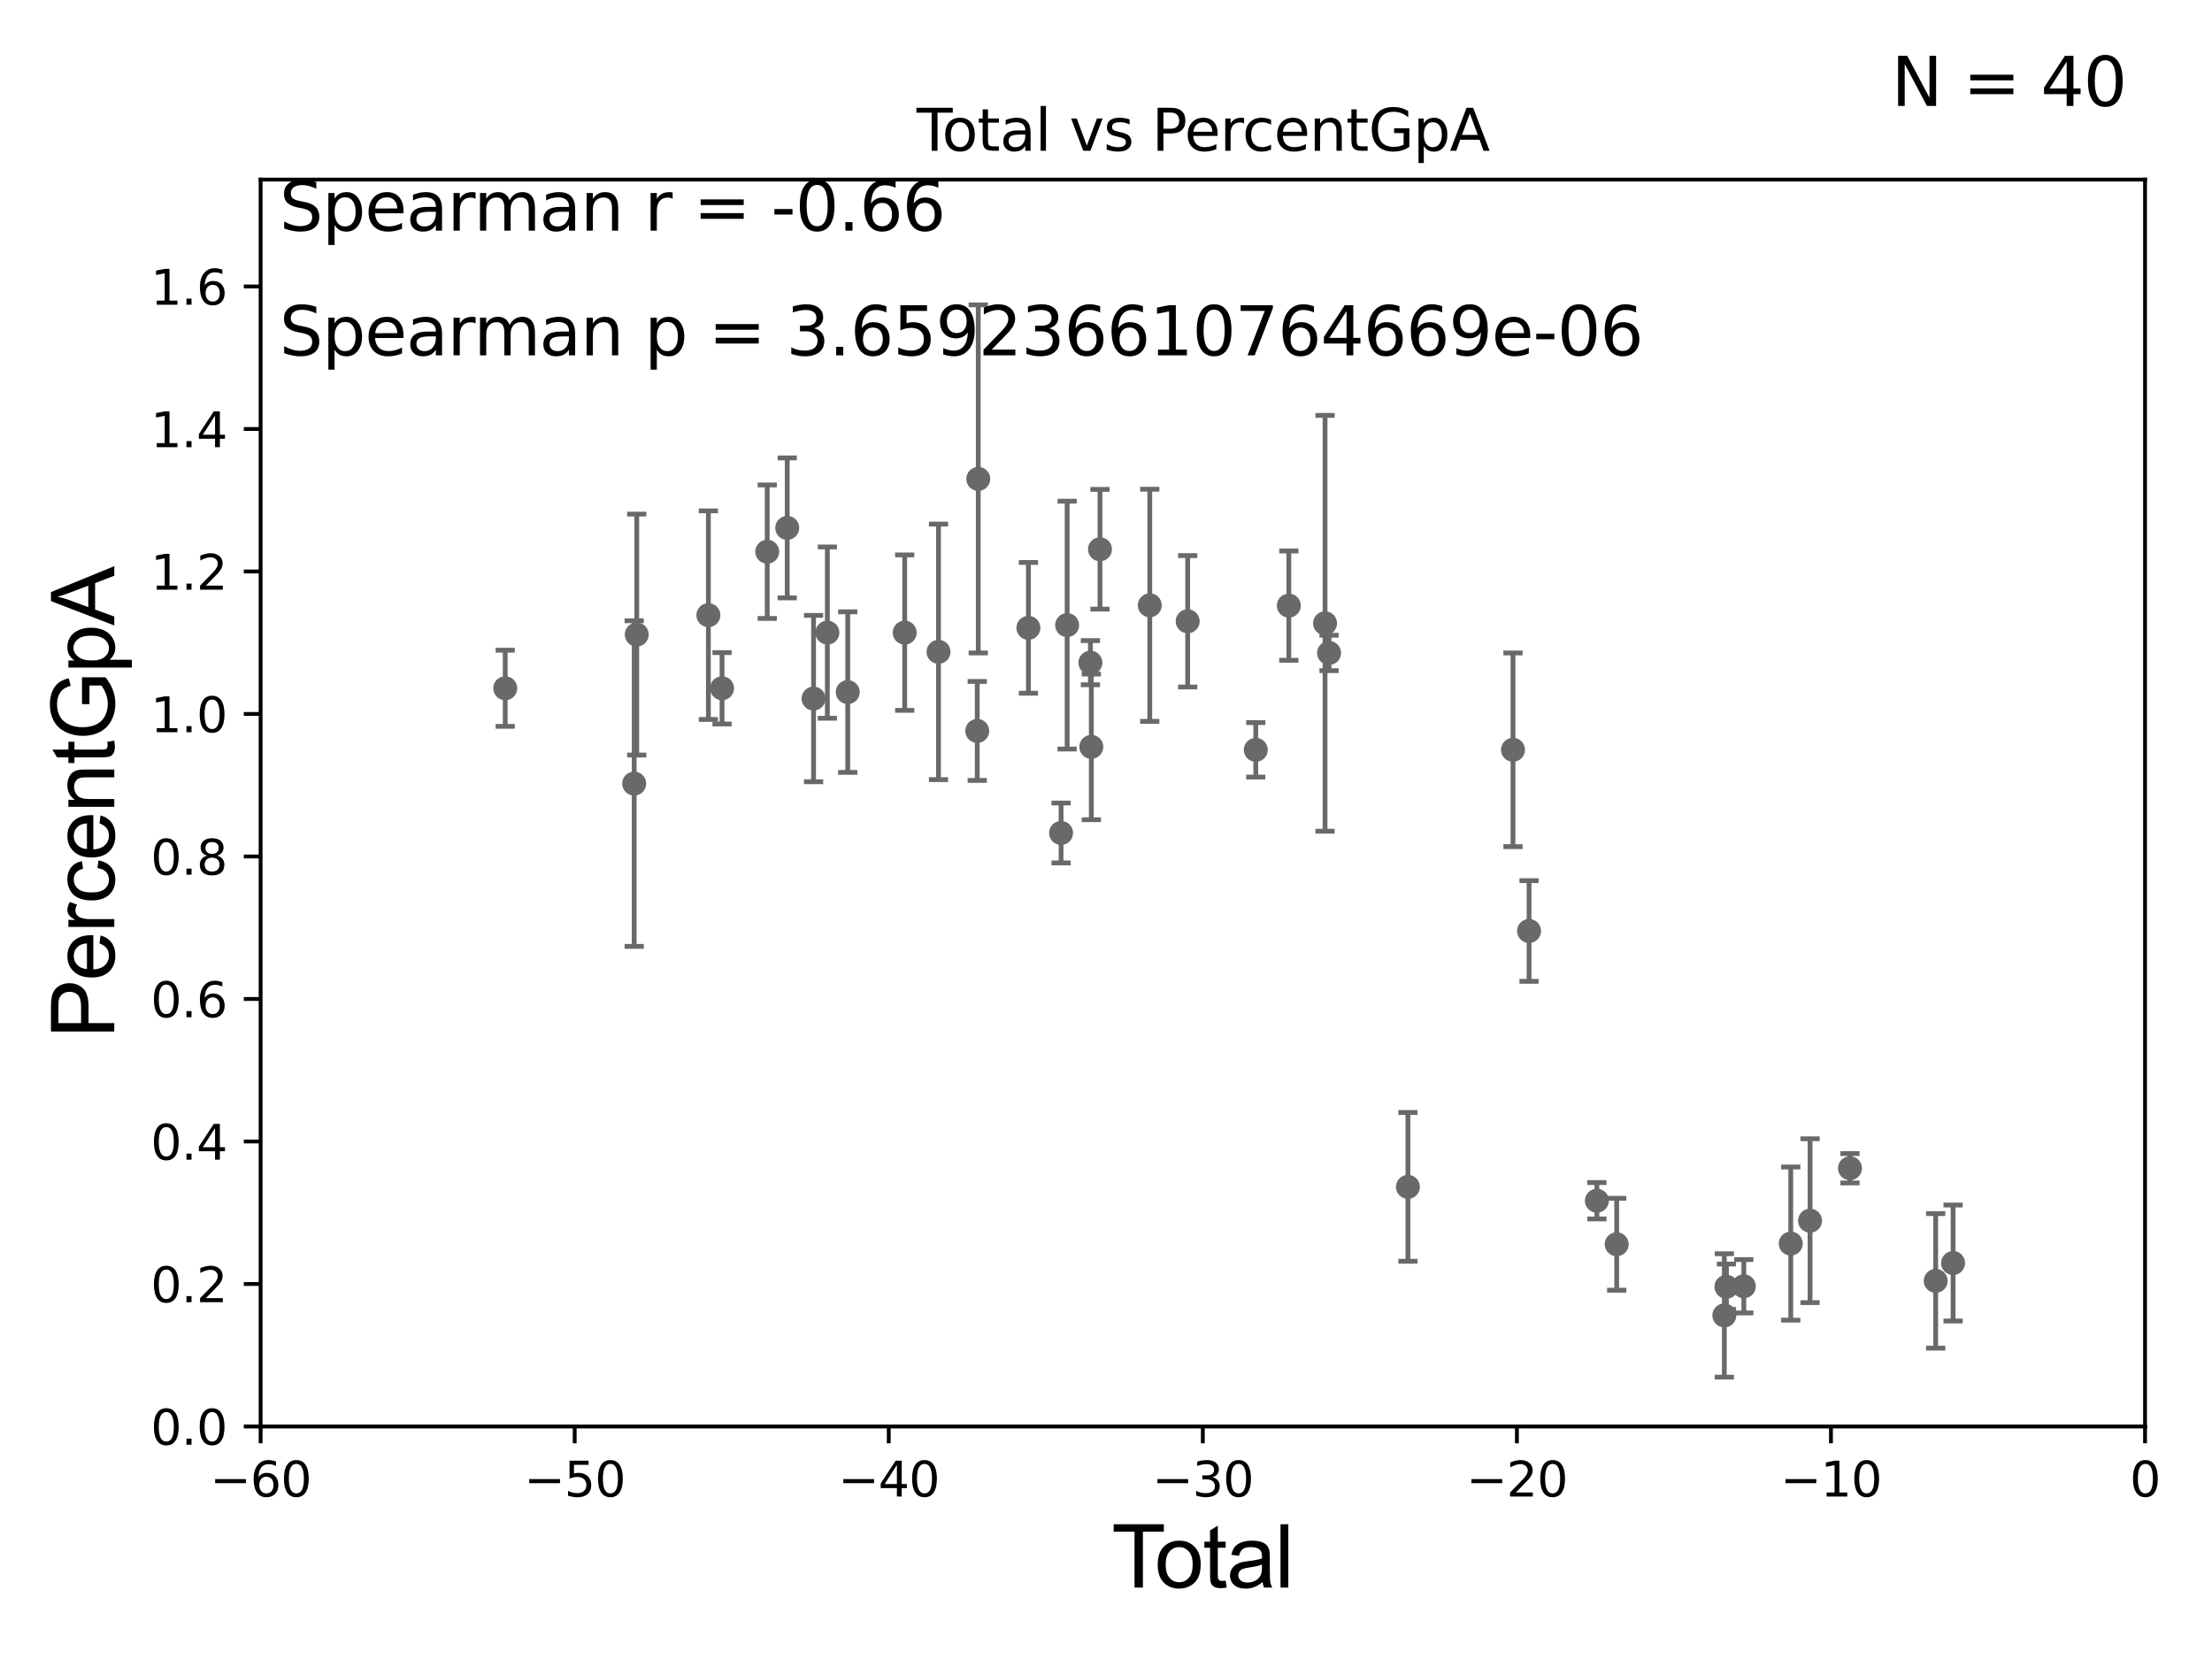<?xml version="1.0" encoding="utf-8" standalone="no"?>
<!DOCTYPE svg PUBLIC "-//W3C//DTD SVG 1.1//EN"
  "http://www.w3.org/Graphics/SVG/1.1/DTD/svg11.dtd">
<svg xmlns:xlink="http://www.w3.org/1999/xlink" width="460.8pt" height="345.6pt" viewBox="0 0 460.8 345.6" xmlns="http://www.w3.org/2000/svg" version="1.1">
 <defs>
  <style type="text/css">*{stroke-linejoin: round; stroke-linecap: butt}</style>
 </defs>
 <g id="figure_1">
  <g id="patch_1">
   <path d="M 0 345.6 
L 460.8 345.6 
L 460.8 0 
L 0 0 
z
" style="fill: #ffffff"/>
  </g>
  <g id="axes_1">
   <g id="patch_2">
    <path d="M 54.29 297.16 
L 446.85 297.16 
L 446.85 37.411 
L 54.29 37.411 
z
" style="fill: #ffffff"/>
   </g>
   <g id="PathCollection_1">
    <defs>
     <path id="m1470b4aa6c" d="M 0 1.118 
C 0.297 1.118 0.581 1 0.791 0.791 
C 1 0.581 1.118 0.297 1.118 0 
C 1.118 -0.297 1 -0.581 0.791 -0.791 
C 0.581 -1 0.297 -1.118 0 -1.118 
C -0.297 -1.118 -0.581 -1 -0.791 -0.791 
C -1 -0.581 -1.118 -0.297 -1.118 0 
C -1.118 0.297 -1 0.581 -0.791 0.791 
C -0.581 1 -0.297 1.118 0 1.118 
z
" style="stroke: #696969"/>
    </defs>
    <g clip-path="url(#pc23fac5540)">
     <use xlink:href="#m1470b4aa6c" x="105.248" y="143.379" style="fill: #696969; stroke: #696969"/>
     <use xlink:href="#m1470b4aa6c" x="261.6" y="156.205" style="fill: #696969; stroke: #696969"/>
     <use xlink:href="#m1470b4aa6c" x="268.489" y="126.165" style="fill: #696969; stroke: #696969"/>
     <use xlink:href="#m1470b4aa6c" x="276.033" y="129.845" style="fill: #696969; stroke: #696969"/>
     <use xlink:href="#m1470b4aa6c" x="276.868" y="136.023" style="fill: #696969; stroke: #696969"/>
     <use xlink:href="#m1470b4aa6c" x="293.296" y="247.249" style="fill: #696969; stroke: #696969"/>
     <use xlink:href="#m1470b4aa6c" x="315.183" y="156.194" style="fill: #696969; stroke: #696969"/>
     <use xlink:href="#m1470b4aa6c" x="318.53" y="193.938" style="fill: #696969; stroke: #696969"/>
     <use xlink:href="#m1470b4aa6c" x="247.416" y="129.427" style="fill: #696969; stroke: #696969"/>
     <use xlink:href="#m1470b4aa6c" x="332.664" y="250.135" style="fill: #696969; stroke: #696969"/>
     <use xlink:href="#m1470b4aa6c" x="359.21" y="274.025" style="fill: #696969; stroke: #696969"/>
     <use xlink:href="#m1470b4aa6c" x="359.647" y="268.053" style="fill: #696969; stroke: #696969"/>
     <use xlink:href="#m1470b4aa6c" x="363.269" y="267.951" style="fill: #696969; stroke: #696969"/>
     <use xlink:href="#m1470b4aa6c" x="373.048" y="259.058" style="fill: #696969; stroke: #696969"/>
     <use xlink:href="#m1470b4aa6c" x="377.068" y="254.293" style="fill: #696969; stroke: #696969"/>
     <use xlink:href="#m1470b4aa6c" x="385.383" y="243.366" style="fill: #696969; stroke: #696969"/>
     <use xlink:href="#m1470b4aa6c" x="403.242" y="266.829" style="fill: #696969; stroke: #696969"/>
     <use xlink:href="#m1470b4aa6c" x="336.786" y="259.199" style="fill: #696969; stroke: #696969"/>
     <use xlink:href="#m1470b4aa6c" x="239.517" y="126.093" style="fill: #696969; stroke: #696969"/>
     <use xlink:href="#m1470b4aa6c" x="229.144" y="114.422" style="fill: #696969; stroke: #696969"/>
     <use xlink:href="#m1470b4aa6c" x="227.34" y="155.588" style="fill: #696969; stroke: #696969"/>
     <use xlink:href="#m1470b4aa6c" x="132.114" y="163.235" style="fill: #696969; stroke: #696969"/>
     <use xlink:href="#m1470b4aa6c" x="132.646" y="132.192" style="fill: #696969; stroke: #696969"/>
     <use xlink:href="#m1470b4aa6c" x="147.57" y="128.148" style="fill: #696969; stroke: #696969"/>
     <use xlink:href="#m1470b4aa6c" x="150.414" y="143.381" style="fill: #696969; stroke: #696969"/>
     <use xlink:href="#m1470b4aa6c" x="159.828" y="114.931" style="fill: #696969; stroke: #696969"/>
     <use xlink:href="#m1470b4aa6c" x="163.995" y="109.972" style="fill: #696969; stroke: #696969"/>
     <use xlink:href="#m1470b4aa6c" x="169.478" y="145.526" style="fill: #696969; stroke: #696969"/>
     <use xlink:href="#m1470b4aa6c" x="172.356" y="131.784" style="fill: #696969; stroke: #696969"/>
     <use xlink:href="#m1470b4aa6c" x="176.599" y="144.177" style="fill: #696969; stroke: #696969"/>
     <use xlink:href="#m1470b4aa6c" x="188.465" y="131.79" style="fill: #696969; stroke: #696969"/>
     <use xlink:href="#m1470b4aa6c" x="195.506" y="135.793" style="fill: #696969; stroke: #696969"/>
     <use xlink:href="#m1470b4aa6c" x="203.577" y="152.266" style="fill: #696969; stroke: #696969"/>
     <use xlink:href="#m1470b4aa6c" x="203.79" y="99.765" style="fill: #696969; stroke: #696969"/>
     <use xlink:href="#m1470b4aa6c" x="214.237" y="130.79" style="fill: #696969; stroke: #696969"/>
     <use xlink:href="#m1470b4aa6c" x="221.04" y="173.521" style="fill: #696969; stroke: #696969"/>
     <use xlink:href="#m1470b4aa6c" x="222.304" y="130.224" style="fill: #696969; stroke: #696969"/>
     <use xlink:href="#m1470b4aa6c" x="227.151" y="138.048" style="fill: #696969; stroke: #696969"/>
     <use xlink:href="#m1470b4aa6c" x="406.862" y="263.108" style="fill: #696969; stroke: #696969"/>
     <use xlink:href="#m1470b4aa6c" x="454.022" y="273.313" style="fill: #696969; stroke: #696969"/>
    </g>
   </g>
   <g id="matplotlib.axis_1">
    <g id="xtick_1">
     <g id="line2d_1">
      <defs>
       <path id="me617d772c6" d="M 0 0 
L 0 3.5 
" style="stroke: #000000; stroke-width: 0.8"/>
      </defs>
      <g>
       <use xlink:href="#me617d772c6" x="54.29" y="297.16" style="stroke: #000000; stroke-width: 0.8"/>
      </g>
     </g>
     <g id="text_1">
      <!-- −60 -->
      <g transform="translate(43.738 311.758)scale(0.1 -0.1)">
       <defs>
        <path id="DejaVuSans-2212" d="M 678 2272 
L 4684 2272 
L 4684 1741 
L 678 1741 
L 678 2272 
z
" transform="scale(0.016)"/>
        <path id="DejaVuSans-36" d="M 2113 2584 
Q 1688 2584 1439 2293 
Q 1191 2003 1191 1497 
Q 1191 994 1439 701 
Q 1688 409 2113 409 
Q 2538 409 2786 701 
Q 3034 994 3034 1497 
Q 3034 2003 2786 2293 
Q 2538 2584 2113 2584 
z
M 3366 4563 
L 3366 3988 
Q 3128 4100 2886 4159 
Q 2644 4219 2406 4219 
Q 1781 4219 1451 3797 
Q 1122 3375 1075 2522 
Q 1259 2794 1537 2939 
Q 1816 3084 2150 3084 
Q 2853 3084 3261 2657 
Q 3669 2231 3669 1497 
Q 3669 778 3244 343 
Q 2819 -91 2113 -91 
Q 1303 -91 875 529 
Q 447 1150 447 2328 
Q 447 3434 972 4092 
Q 1497 4750 2381 4750 
Q 2619 4750 2861 4703 
Q 3103 4656 3366 4563 
z
" transform="scale(0.016)"/>
        <path id="DejaVuSans-30" d="M 2034 4250 
Q 1547 4250 1301 3770 
Q 1056 3291 1056 2328 
Q 1056 1369 1301 889 
Q 1547 409 2034 409 
Q 2525 409 2770 889 
Q 3016 1369 3016 2328 
Q 3016 3291 2770 3770 
Q 2525 4250 2034 4250 
z
M 2034 4750 
Q 2819 4750 3233 4129 
Q 3647 3509 3647 2328 
Q 3647 1150 3233 529 
Q 2819 -91 2034 -91 
Q 1250 -91 836 529 
Q 422 1150 422 2328 
Q 422 3509 836 4129 
Q 1250 4750 2034 4750 
z
" transform="scale(0.016)"/>
       </defs>
       <use xlink:href="#DejaVuSans-2212"/>
       <use xlink:href="#DejaVuSans-36" x="83.789"/>
       <use xlink:href="#DejaVuSans-30" x="147.412"/>
      </g>
     </g>
    </g>
    <g id="xtick_2">
     <g id="line2d_2">
      <g>
       <use xlink:href="#me617d772c6" x="119.717" y="297.16" style="stroke: #000000; stroke-width: 0.8"/>
      </g>
     </g>
     <g id="text_2">
      <!-- −50 -->
      <g transform="translate(109.164 311.758)scale(0.1 -0.1)">
       <defs>
        <path id="DejaVuSans-35" d="M 691 4666 
L 3169 4666 
L 3169 4134 
L 1269 4134 
L 1269 2991 
Q 1406 3038 1543 3061 
Q 1681 3084 1819 3084 
Q 2600 3084 3056 2656 
Q 3513 2228 3513 1497 
Q 3513 744 3044 326 
Q 2575 -91 1722 -91 
Q 1428 -91 1123 -41 
Q 819 9 494 109 
L 494 744 
Q 775 591 1075 516 
Q 1375 441 1709 441 
Q 2250 441 2565 725 
Q 2881 1009 2881 1497 
Q 2881 1984 2565 2268 
Q 2250 2553 1709 2553 
Q 1456 2553 1204 2497 
Q 953 2441 691 2322 
L 691 4666 
z
" transform="scale(0.016)"/>
       </defs>
       <use xlink:href="#DejaVuSans-2212"/>
       <use xlink:href="#DejaVuSans-35" x="83.789"/>
       <use xlink:href="#DejaVuSans-30" x="147.412"/>
      </g>
     </g>
    </g>
    <g id="xtick_3">
     <g id="line2d_3">
      <g>
       <use xlink:href="#me617d772c6" x="185.143" y="297.16" style="stroke: #000000; stroke-width: 0.8"/>
      </g>
     </g>
     <g id="text_3">
      <!-- −40 -->
      <g transform="translate(174.591 311.758)scale(0.1 -0.1)">
       <defs>
        <path id="DejaVuSans-34" d="M 2419 4116 
L 825 1625 
L 2419 1625 
L 2419 4116 
z
M 2253 4666 
L 3047 4666 
L 3047 1625 
L 3713 1625 
L 3713 1100 
L 3047 1100 
L 3047 0 
L 2419 0 
L 2419 1100 
L 313 1100 
L 313 1709 
L 2253 4666 
z
" transform="scale(0.016)"/>
       </defs>
       <use xlink:href="#DejaVuSans-2212"/>
       <use xlink:href="#DejaVuSans-34" x="83.789"/>
       <use xlink:href="#DejaVuSans-30" x="147.412"/>
      </g>
     </g>
    </g>
    <g id="xtick_4">
     <g id="line2d_4">
      <g>
       <use xlink:href="#me617d772c6" x="250.57" y="297.16" style="stroke: #000000; stroke-width: 0.8"/>
      </g>
     </g>
     <g id="text_4">
      <!-- −30 -->
      <g transform="translate(240.018 311.758)scale(0.1 -0.1)">
       <defs>
        <path id="DejaVuSans-33" d="M 2597 2516 
Q 3050 2419 3304 2112 
Q 3559 1806 3559 1356 
Q 3559 666 3084 287 
Q 2609 -91 1734 -91 
Q 1441 -91 1130 -33 
Q 819 25 488 141 
L 488 750 
Q 750 597 1062 519 
Q 1375 441 1716 441 
Q 2309 441 2620 675 
Q 2931 909 2931 1356 
Q 2931 1769 2642 2001 
Q 2353 2234 1838 2234 
L 1294 2234 
L 1294 2753 
L 1863 2753 
Q 2328 2753 2575 2939 
Q 2822 3125 2822 3475 
Q 2822 3834 2567 4026 
Q 2313 4219 1838 4219 
Q 1578 4219 1281 4162 
Q 984 4106 628 3988 
L 628 4550 
Q 988 4650 1302 4700 
Q 1616 4750 1894 4750 
Q 2613 4750 3031 4423 
Q 3450 4097 3450 3541 
Q 3450 3153 3228 2886 
Q 3006 2619 2597 2516 
z
" transform="scale(0.016)"/>
       </defs>
       <use xlink:href="#DejaVuSans-2212"/>
       <use xlink:href="#DejaVuSans-33" x="83.789"/>
       <use xlink:href="#DejaVuSans-30" x="147.412"/>
      </g>
     </g>
    </g>
    <g id="xtick_5">
     <g id="line2d_5">
      <g>
       <use xlink:href="#me617d772c6" x="315.997" y="297.16" style="stroke: #000000; stroke-width: 0.8"/>
      </g>
     </g>
     <g id="text_5">
      <!-- −20 -->
      <g transform="translate(305.444 311.758)scale(0.1 -0.1)">
       <defs>
        <path id="DejaVuSans-32" d="M 1228 531 
L 3431 531 
L 3431 0 
L 469 0 
L 469 531 
Q 828 903 1448 1529 
Q 2069 2156 2228 2338 
Q 2531 2678 2651 2914 
Q 2772 3150 2772 3378 
Q 2772 3750 2511 3984 
Q 2250 4219 1831 4219 
Q 1534 4219 1204 4116 
Q 875 4013 500 3803 
L 500 4441 
Q 881 4594 1212 4672 
Q 1544 4750 1819 4750 
Q 2544 4750 2975 4387 
Q 3406 4025 3406 3419 
Q 3406 3131 3298 2873 
Q 3191 2616 2906 2266 
Q 2828 2175 2409 1742 
Q 1991 1309 1228 531 
z
" transform="scale(0.016)"/>
       </defs>
       <use xlink:href="#DejaVuSans-2212"/>
       <use xlink:href="#DejaVuSans-32" x="83.789"/>
       <use xlink:href="#DejaVuSans-30" x="147.412"/>
      </g>
     </g>
    </g>
    <g id="xtick_6">
     <g id="line2d_6">
      <g>
       <use xlink:href="#me617d772c6" x="381.423" y="297.16" style="stroke: #000000; stroke-width: 0.8"/>
      </g>
     </g>
     <g id="text_6">
      <!-- −10 -->
      <g transform="translate(370.871 311.758)scale(0.1 -0.1)">
       <defs>
        <path id="DejaVuSans-31" d="M 794 531 
L 1825 531 
L 1825 4091 
L 703 3866 
L 703 4441 
L 1819 4666 
L 2450 4666 
L 2450 531 
L 3481 531 
L 3481 0 
L 794 0 
L 794 531 
z
" transform="scale(0.016)"/>
       </defs>
       <use xlink:href="#DejaVuSans-2212"/>
       <use xlink:href="#DejaVuSans-31" x="83.789"/>
       <use xlink:href="#DejaVuSans-30" x="147.412"/>
      </g>
     </g>
    </g>
    <g id="xtick_7">
     <g id="line2d_7">
      <g>
       <use xlink:href="#me617d772c6" x="446.85" y="297.16" style="stroke: #000000; stroke-width: 0.8"/>
      </g>
     </g>
     <g id="text_7">
      <!-- 0 -->
      <g transform="translate(443.669 311.758)scale(0.1 -0.1)">
       <use xlink:href="#DejaVuSans-30"/>
      </g>
     </g>
    </g>
    <g id="text_8">
     <!-- Total -->
     <g transform="translate(231.565 330.722)scale(0.18 -0.18)">
      <defs>
       <path id="ArialMT-54" d="M 1659 0 
L 1659 4041 
L 150 4041 
L 150 4581 
L 3781 4581 
L 3781 4041 
L 2266 4041 
L 2266 0 
L 1659 0 
z
" transform="scale(0.016)"/>
       <path id="ArialMT-6f" d="M 213 1659 
Q 213 2581 725 3025 
Q 1153 3394 1769 3394 
Q 2453 3394 2887 2945 
Q 3322 2497 3322 1706 
Q 3322 1066 3130 698 
Q 2938 331 2570 128 
Q 2203 -75 1769 -75 
Q 1072 -75 642 372 
Q 213 819 213 1659 
z
M 791 1659 
Q 791 1022 1069 705 
Q 1347 388 1769 388 
Q 2188 388 2466 706 
Q 2744 1025 2744 1678 
Q 2744 2294 2464 2611 
Q 2184 2928 1769 2928 
Q 1347 2928 1069 2612 
Q 791 2297 791 1659 
z
" transform="scale(0.016)"/>
       <path id="ArialMT-74" d="M 1650 503 
L 1731 6 
Q 1494 -44 1306 -44 
Q 1000 -44 831 53 
Q 663 150 594 308 
Q 525 466 525 972 
L 525 2881 
L 113 2881 
L 113 3319 
L 525 3319 
L 525 4141 
L 1084 4478 
L 1084 3319 
L 1650 3319 
L 1650 2881 
L 1084 2881 
L 1084 941 
Q 1084 700 1114 631 
Q 1144 563 1211 522 
Q 1278 481 1403 481 
Q 1497 481 1650 503 
z
" transform="scale(0.016)"/>
       <path id="ArialMT-61" d="M 2588 409 
Q 2275 144 1986 34 
Q 1697 -75 1366 -75 
Q 819 -75 525 192 
Q 231 459 231 875 
Q 231 1119 342 1320 
Q 453 1522 633 1644 
Q 813 1766 1038 1828 
Q 1203 1872 1538 1913 
Q 2219 1994 2541 2106 
Q 2544 2222 2544 2253 
Q 2544 2597 2384 2738 
Q 2169 2928 1744 2928 
Q 1347 2928 1158 2789 
Q 969 2650 878 2297 
L 328 2372 
Q 403 2725 575 2942 
Q 747 3159 1072 3276 
Q 1397 3394 1825 3394 
Q 2250 3394 2515 3294 
Q 2781 3194 2906 3042 
Q 3031 2891 3081 2659 
Q 3109 2516 3109 2141 
L 3109 1391 
Q 3109 606 3145 398 
Q 3181 191 3288 0 
L 2700 0 
Q 2613 175 2588 409 
z
M 2541 1666 
Q 2234 1541 1622 1453 
Q 1275 1403 1131 1340 
Q 988 1278 909 1158 
Q 831 1038 831 891 
Q 831 666 1001 516 
Q 1172 366 1500 366 
Q 1825 366 2078 508 
Q 2331 650 2450 897 
Q 2541 1088 2541 1459 
L 2541 1666 
z
" transform="scale(0.016)"/>
       <path id="ArialMT-6c" d="M 409 0 
L 409 4581 
L 972 4581 
L 972 0 
L 409 0 
z
" transform="scale(0.016)"/>
      </defs>
      <use xlink:href="#ArialMT-54"/>
      <use xlink:href="#ArialMT-6f" x="49.959"/>
      <use xlink:href="#ArialMT-74" x="105.574"/>
      <use xlink:href="#ArialMT-61" x="133.357"/>
      <use xlink:href="#ArialMT-6c" x="188.973"/>
     </g>
    </g>
   </g>
   <g id="matplotlib.axis_2">
    <g id="ytick_1">
     <g id="line2d_8">
      <defs>
       <path id="m836cb61d2f" d="M 0 0 
L -3.5 0 
" style="stroke: #000000; stroke-width: 0.8"/>
      </defs>
      <g>
       <use xlink:href="#m836cb61d2f" x="54.29" y="297.16" style="stroke: #000000; stroke-width: 0.8"/>
      </g>
     </g>
     <g id="text_9">
      <!-- 0.0 -->
      <g transform="translate(31.387 300.959)scale(0.1 -0.1)">
       <defs>
        <path id="DejaVuSans-2e" d="M 684 794 
L 1344 794 
L 1344 0 
L 684 0 
L 684 794 
z
" transform="scale(0.016)"/>
       </defs>
       <use xlink:href="#DejaVuSans-30"/>
       <use xlink:href="#DejaVuSans-2e" x="63.623"/>
       <use xlink:href="#DejaVuSans-30" x="95.41"/>
      </g>
     </g>
    </g>
    <g id="ytick_2">
     <g id="line2d_9">
      <g>
       <use xlink:href="#m836cb61d2f" x="54.29" y="267.474" style="stroke: #000000; stroke-width: 0.8"/>
      </g>
     </g>
     <g id="text_10">
      <!-- 0.2 -->
      <g transform="translate(31.387 271.274)scale(0.1 -0.1)">
       <use xlink:href="#DejaVuSans-30"/>
       <use xlink:href="#DejaVuSans-2e" x="63.623"/>
       <use xlink:href="#DejaVuSans-32" x="95.41"/>
      </g>
     </g>
    </g>
    <g id="ytick_3">
     <g id="line2d_10">
      <g>
       <use xlink:href="#m836cb61d2f" x="54.29" y="237.789" style="stroke: #000000; stroke-width: 0.8"/>
      </g>
     </g>
     <g id="text_11">
      <!-- 0.4 -->
      <g transform="translate(31.387 241.588)scale(0.1 -0.1)">
       <use xlink:href="#DejaVuSans-30"/>
       <use xlink:href="#DejaVuSans-2e" x="63.623"/>
       <use xlink:href="#DejaVuSans-34" x="95.41"/>
      </g>
     </g>
    </g>
    <g id="ytick_4">
     <g id="line2d_11">
      <g>
       <use xlink:href="#m836cb61d2f" x="54.29" y="208.103" style="stroke: #000000; stroke-width: 0.8"/>
      </g>
     </g>
     <g id="text_12">
      <!-- 0.6 -->
      <g transform="translate(31.387 211.902)scale(0.1 -0.1)">
       <use xlink:href="#DejaVuSans-30"/>
       <use xlink:href="#DejaVuSans-2e" x="63.623"/>
       <use xlink:href="#DejaVuSans-36" x="95.41"/>
      </g>
     </g>
    </g>
    <g id="ytick_5">
     <g id="line2d_12">
      <g>
       <use xlink:href="#m836cb61d2f" x="54.29" y="178.418" style="stroke: #000000; stroke-width: 0.8"/>
      </g>
     </g>
     <g id="text_13">
      <!-- 0.8 -->
      <g transform="translate(31.387 182.217)scale(0.1 -0.1)">
       <defs>
        <path id="DejaVuSans-38" d="M 2034 2216 
Q 1584 2216 1326 1975 
Q 1069 1734 1069 1313 
Q 1069 891 1326 650 
Q 1584 409 2034 409 
Q 2484 409 2743 651 
Q 3003 894 3003 1313 
Q 3003 1734 2745 1975 
Q 2488 2216 2034 2216 
z
M 1403 2484 
Q 997 2584 770 2862 
Q 544 3141 544 3541 
Q 544 4100 942 4425 
Q 1341 4750 2034 4750 
Q 2731 4750 3128 4425 
Q 3525 4100 3525 3541 
Q 3525 3141 3298 2862 
Q 3072 2584 2669 2484 
Q 3125 2378 3379 2068 
Q 3634 1759 3634 1313 
Q 3634 634 3220 271 
Q 2806 -91 2034 -91 
Q 1263 -91 848 271 
Q 434 634 434 1313 
Q 434 1759 690 2068 
Q 947 2378 1403 2484 
z
M 1172 3481 
Q 1172 3119 1398 2916 
Q 1625 2713 2034 2713 
Q 2441 2713 2670 2916 
Q 2900 3119 2900 3481 
Q 2900 3844 2670 4047 
Q 2441 4250 2034 4250 
Q 1625 4250 1398 4047 
Q 1172 3844 1172 3481 
z
" transform="scale(0.016)"/>
       </defs>
       <use xlink:href="#DejaVuSans-30"/>
       <use xlink:href="#DejaVuSans-2e" x="63.623"/>
       <use xlink:href="#DejaVuSans-38" x="95.41"/>
      </g>
     </g>
    </g>
    <g id="ytick_6">
     <g id="line2d_13">
      <g>
       <use xlink:href="#m836cb61d2f" x="54.29" y="148.732" style="stroke: #000000; stroke-width: 0.8"/>
      </g>
     </g>
     <g id="text_14">
      <!-- 1.0 -->
      <g transform="translate(31.387 152.531)scale(0.1 -0.1)">
       <use xlink:href="#DejaVuSans-31"/>
       <use xlink:href="#DejaVuSans-2e" x="63.623"/>
       <use xlink:href="#DejaVuSans-30" x="95.41"/>
      </g>
     </g>
    </g>
    <g id="ytick_7">
     <g id="line2d_14">
      <g>
       <use xlink:href="#m836cb61d2f" x="54.29" y="119.047" style="stroke: #000000; stroke-width: 0.8"/>
      </g>
     </g>
     <g id="text_15">
      <!-- 1.2 -->
      <g transform="translate(31.387 122.846)scale(0.1 -0.1)">
       <use xlink:href="#DejaVuSans-31"/>
       <use xlink:href="#DejaVuSans-2e" x="63.623"/>
       <use xlink:href="#DejaVuSans-32" x="95.41"/>
      </g>
     </g>
    </g>
    <g id="ytick_8">
     <g id="line2d_15">
      <g>
       <use xlink:href="#m836cb61d2f" x="54.29" y="89.361" style="stroke: #000000; stroke-width: 0.8"/>
      </g>
     </g>
     <g id="text_16">
      <!-- 1.4 -->
      <g transform="translate(31.387 93.16)scale(0.1 -0.1)">
       <use xlink:href="#DejaVuSans-31"/>
       <use xlink:href="#DejaVuSans-2e" x="63.623"/>
       <use xlink:href="#DejaVuSans-34" x="95.41"/>
      </g>
     </g>
    </g>
    <g id="ytick_9">
     <g id="line2d_16">
      <g>
       <use xlink:href="#m836cb61d2f" x="54.29" y="59.675" style="stroke: #000000; stroke-width: 0.8"/>
      </g>
     </g>
     <g id="text_17">
      <!-- 1.6 -->
      <g transform="translate(31.387 63.475)scale(0.1 -0.1)">
       <use xlink:href="#DejaVuSans-31"/>
       <use xlink:href="#DejaVuSans-2e" x="63.623"/>
       <use xlink:href="#DejaVuSans-36" x="95.41"/>
      </g>
     </g>
    </g>
    <g id="text_18">
     <!-- PercentGpA -->
     <g transform="translate(23.809 216.309)rotate(-90)scale(0.18 -0.18)">
      <defs>
       <path id="ArialMT-50" d="M 494 0 
L 494 4581 
L 2222 4581 
Q 2678 4581 2919 4538 
Q 3256 4481 3484 4323 
Q 3713 4166 3852 3881 
Q 3991 3597 3991 3256 
Q 3991 2672 3619 2267 
Q 3247 1863 2275 1863 
L 1100 1863 
L 1100 0 
L 494 0 
z
M 1100 2403 
L 2284 2403 
Q 2872 2403 3119 2622 
Q 3366 2841 3366 3238 
Q 3366 3525 3220 3729 
Q 3075 3934 2838 4000 
Q 2684 4041 2272 4041 
L 1100 4041 
L 1100 2403 
z
" transform="scale(0.016)"/>
       <path id="ArialMT-65" d="M 2694 1069 
L 3275 997 
Q 3138 488 2766 206 
Q 2394 -75 1816 -75 
Q 1088 -75 661 373 
Q 234 822 234 1631 
Q 234 2469 665 2931 
Q 1097 3394 1784 3394 
Q 2450 3394 2872 2941 
Q 3294 2488 3294 1666 
Q 3294 1616 3291 1516 
L 816 1516 
Q 847 969 1125 678 
Q 1403 388 1819 388 
Q 2128 388 2347 550 
Q 2566 713 2694 1069 
z
M 847 1978 
L 2700 1978 
Q 2663 2397 2488 2606 
Q 2219 2931 1791 2931 
Q 1403 2931 1139 2672 
Q 875 2413 847 1978 
z
" transform="scale(0.016)"/>
       <path id="ArialMT-72" d="M 416 0 
L 416 3319 
L 922 3319 
L 922 2816 
Q 1116 3169 1280 3281 
Q 1444 3394 1641 3394 
Q 1925 3394 2219 3213 
L 2025 2691 
Q 1819 2813 1613 2813 
Q 1428 2813 1281 2702 
Q 1134 2591 1072 2394 
Q 978 2094 978 1738 
L 978 0 
L 416 0 
z
" transform="scale(0.016)"/>
       <path id="ArialMT-63" d="M 2588 1216 
L 3141 1144 
Q 3050 572 2676 248 
Q 2303 -75 1759 -75 
Q 1078 -75 664 370 
Q 250 816 250 1647 
Q 250 2184 428 2587 
Q 606 2991 970 3192 
Q 1334 3394 1763 3394 
Q 2303 3394 2647 3120 
Q 2991 2847 3088 2344 
L 2541 2259 
Q 2463 2594 2264 2762 
Q 2066 2931 1784 2931 
Q 1359 2931 1093 2626 
Q 828 2322 828 1663 
Q 828 994 1084 691 
Q 1341 388 1753 388 
Q 2084 388 2306 591 
Q 2528 794 2588 1216 
z
" transform="scale(0.016)"/>
       <path id="ArialMT-6e" d="M 422 0 
L 422 3319 
L 928 3319 
L 928 2847 
Q 1294 3394 1984 3394 
Q 2284 3394 2536 3286 
Q 2788 3178 2913 3003 
Q 3038 2828 3088 2588 
Q 3119 2431 3119 2041 
L 3119 0 
L 2556 0 
L 2556 2019 
Q 2556 2363 2490 2533 
Q 2425 2703 2258 2804 
Q 2091 2906 1866 2906 
Q 1506 2906 1245 2678 
Q 984 2450 984 1813 
L 984 0 
L 422 0 
z
" transform="scale(0.016)"/>
       <path id="ArialMT-47" d="M 2638 1797 
L 2638 2334 
L 4578 2338 
L 4578 638 
Q 4131 281 3656 101 
Q 3181 -78 2681 -78 
Q 2006 -78 1454 211 
Q 903 500 622 1047 
Q 341 1594 341 2269 
Q 341 2938 620 3517 
Q 900 4097 1425 4378 
Q 1950 4659 2634 4659 
Q 3131 4659 3532 4498 
Q 3934 4338 4162 4050 
Q 4391 3763 4509 3300 
L 3963 3150 
Q 3859 3500 3706 3700 
Q 3553 3900 3268 4020 
Q 2984 4141 2638 4141 
Q 2222 4141 1919 4014 
Q 1616 3888 1430 3681 
Q 1244 3475 1141 3228 
Q 966 2803 966 2306 
Q 966 1694 1177 1281 
Q 1388 869 1791 669 
Q 2194 469 2647 469 
Q 3041 469 3416 620 
Q 3791 772 3984 944 
L 3984 1797 
L 2638 1797 
z
" transform="scale(0.016)"/>
       <path id="ArialMT-70" d="M 422 -1272 
L 422 3319 
L 934 3319 
L 934 2888 
Q 1116 3141 1344 3267 
Q 1572 3394 1897 3394 
Q 2322 3394 2647 3175 
Q 2972 2956 3137 2557 
Q 3303 2159 3303 1684 
Q 3303 1175 3120 767 
Q 2938 359 2589 142 
Q 2241 -75 1856 -75 
Q 1575 -75 1351 44 
Q 1128 163 984 344 
L 984 -1272 
L 422 -1272 
z
M 931 1641 
Q 931 1000 1190 694 
Q 1450 388 1819 388 
Q 2194 388 2461 705 
Q 2728 1022 2728 1688 
Q 2728 2322 2467 2637 
Q 2206 2953 1844 2953 
Q 1484 2953 1207 2617 
Q 931 2281 931 1641 
z
" transform="scale(0.016)"/>
       <path id="ArialMT-41" d="M -9 0 
L 1750 4581 
L 2403 4581 
L 4278 0 
L 3588 0 
L 3053 1388 
L 1138 1388 
L 634 0 
L -9 0 
z
M 1313 1881 
L 2866 1881 
L 2388 3150 
Q 2169 3728 2063 4100 
Q 1975 3659 1816 3225 
L 1313 1881 
z
" transform="scale(0.016)"/>
      </defs>
      <use xlink:href="#ArialMT-50"/>
      <use xlink:href="#ArialMT-65" x="66.699"/>
      <use xlink:href="#ArialMT-72" x="122.314"/>
      <use xlink:href="#ArialMT-63" x="155.615"/>
      <use xlink:href="#ArialMT-65" x="205.615"/>
      <use xlink:href="#ArialMT-6e" x="261.23"/>
      <use xlink:href="#ArialMT-74" x="316.846"/>
      <use xlink:href="#ArialMT-47" x="344.629"/>
      <use xlink:href="#ArialMT-70" x="422.412"/>
      <use xlink:href="#ArialMT-41" x="478.027"/>
     </g>
    </g>
   </g>
   <g id="LineCollection_1">
    <path d="M 105.248 151.307 
L 105.248 135.451 
" clip-path="url(#pc23fac5540)" style="fill: none; stroke: #696969"/>
    <path d="M 261.6 161.88 
L 261.6 150.531 
" clip-path="url(#pc23fac5540)" style="fill: none; stroke: #696969"/>
    <path d="M 268.489 137.548 
L 268.489 114.781 
" clip-path="url(#pc23fac5540)" style="fill: none; stroke: #696969"/>
    <path d="M 276.033 173.156 
L 276.033 86.534 
" clip-path="url(#pc23fac5540)" style="fill: none; stroke: #696969"/>
    <path d="M 276.868 139.711 
L 276.868 132.335 
" clip-path="url(#pc23fac5540)" style="fill: none; stroke: #696969"/>
    <path d="M 293.296 262.744 
L 293.296 231.753 
" clip-path="url(#pc23fac5540)" style="fill: none; stroke: #696969"/>
    <path d="M 315.183 176.368 
L 315.183 136.02 
" clip-path="url(#pc23fac5540)" style="fill: none; stroke: #696969"/>
    <path d="M 318.53 204.425 
L 318.53 183.452 
" clip-path="url(#pc23fac5540)" style="fill: none; stroke: #696969"/>
    <path d="M 247.416 143.114 
L 247.416 115.739 
" clip-path="url(#pc23fac5540)" style="fill: none; stroke: #696969"/>
    <path d="M 332.664 253.922 
L 332.664 246.348 
" clip-path="url(#pc23fac5540)" style="fill: none; stroke: #696969"/>
    <path d="M 359.21 286.88 
L 359.21 261.171 
" clip-path="url(#pc23fac5540)" style="fill: none; stroke: #696969"/>
    <path d="M 359.647 272.778 
L 359.647 263.328 
" clip-path="url(#pc23fac5540)" style="fill: none; stroke: #696969"/>
    <path d="M 363.269 273.513 
L 363.269 262.389 
" clip-path="url(#pc23fac5540)" style="fill: none; stroke: #696969"/>
    <path d="M 373.048 275.011 
L 373.048 243.105 
" clip-path="url(#pc23fac5540)" style="fill: none; stroke: #696969"/>
    <path d="M 377.068 271.362 
L 377.068 237.224 
" clip-path="url(#pc23fac5540)" style="fill: none; stroke: #696969"/>
    <path d="M 385.383 246.426 
L 385.383 240.307 
" clip-path="url(#pc23fac5540)" style="fill: none; stroke: #696969"/>
    <path d="M 403.242 280.84 
L 403.242 252.817 
" clip-path="url(#pc23fac5540)" style="fill: none; stroke: #696969"/>
    <path d="M 336.786 268.774 
L 336.786 249.625 
" clip-path="url(#pc23fac5540)" style="fill: none; stroke: #696969"/>
    <path d="M 239.517 150.271 
L 239.517 101.915 
" clip-path="url(#pc23fac5540)" style="fill: none; stroke: #696969"/>
    <path d="M 229.144 126.892 
L 229.144 101.952 
" clip-path="url(#pc23fac5540)" style="fill: none; stroke: #696969"/>
    <path d="M 227.34 170.757 
L 227.34 140.42 
" clip-path="url(#pc23fac5540)" style="fill: none; stroke: #696969"/>
    <path d="M 132.114 197.15 
L 132.114 129.319 
" clip-path="url(#pc23fac5540)" style="fill: none; stroke: #696969"/>
    <path d="M 132.646 157.286 
L 132.646 107.097 
" clip-path="url(#pc23fac5540)" style="fill: none; stroke: #696969"/>
    <path d="M 147.57 149.875 
L 147.57 106.421 
" clip-path="url(#pc23fac5540)" style="fill: none; stroke: #696969"/>
    <path d="M 150.414 150.815 
L 150.414 135.946 
" clip-path="url(#pc23fac5540)" style="fill: none; stroke: #696969"/>
    <path d="M 159.828 128.833 
L 159.828 101.029 
" clip-path="url(#pc23fac5540)" style="fill: none; stroke: #696969"/>
    <path d="M 163.995 124.553 
L 163.995 95.392 
" clip-path="url(#pc23fac5540)" style="fill: none; stroke: #696969"/>
    <path d="M 169.478 162.854 
L 169.478 128.198 
" clip-path="url(#pc23fac5540)" style="fill: none; stroke: #696969"/>
    <path d="M 172.356 149.626 
L 172.356 113.942 
" clip-path="url(#pc23fac5540)" style="fill: none; stroke: #696969"/>
    <path d="M 176.599 160.901 
L 176.599 127.453 
" clip-path="url(#pc23fac5540)" style="fill: none; stroke: #696969"/>
    <path d="M 188.465 147.978 
L 188.465 115.602 
" clip-path="url(#pc23fac5540)" style="fill: none; stroke: #696969"/>
    <path d="M 195.506 162.411 
L 195.506 109.175 
" clip-path="url(#pc23fac5540)" style="fill: none; stroke: #696969"/>
    <path d="M 203.577 162.575 
L 203.577 141.957 
" clip-path="url(#pc23fac5540)" style="fill: none; stroke: #696969"/>
    <path d="M 203.79 136.021 
L 203.79 63.509 
" clip-path="url(#pc23fac5540)" style="fill: none; stroke: #696969"/>
    <path d="M 214.237 144.41 
L 214.237 117.171 
" clip-path="url(#pc23fac5540)" style="fill: none; stroke: #696969"/>
    <path d="M 221.04 179.763 
L 221.04 167.279 
" clip-path="url(#pc23fac5540)" style="fill: none; stroke: #696969"/>
    <path d="M 222.304 156.04 
L 222.304 104.408 
" clip-path="url(#pc23fac5540)" style="fill: none; stroke: #696969"/>
    <path d="M 227.151 142.649 
L 227.151 133.446 
" clip-path="url(#pc23fac5540)" style="fill: none; stroke: #696969"/>
    <path d="M 406.862 275.19 
L 406.862 251.025 
" clip-path="url(#pc23fac5540)" style="fill: none; stroke: #696969"/>
    <path d="M 454.022 286.196 
L 454.022 260.429 
" clip-path="url(#pc23fac5540)" style="fill: none; stroke: #696969"/>
   </g>
   <g id="line2d_17">
    <defs>
     <path id="mc17da516d3" d="M 2 0 
L -2 -0 
" style="stroke: #696969"/>
    </defs>
    <g clip-path="url(#pc23fac5540)">
     <use xlink:href="#mc17da516d3" x="105.248" y="151.307" style="fill: #696969; stroke: #696969"/>
     <use xlink:href="#mc17da516d3" x="261.6" y="161.88" style="fill: #696969; stroke: #696969"/>
     <use xlink:href="#mc17da516d3" x="268.489" y="137.548" style="fill: #696969; stroke: #696969"/>
     <use xlink:href="#mc17da516d3" x="276.033" y="173.156" style="fill: #696969; stroke: #696969"/>
     <use xlink:href="#mc17da516d3" x="276.868" y="139.711" style="fill: #696969; stroke: #696969"/>
     <use xlink:href="#mc17da516d3" x="293.296" y="262.744" style="fill: #696969; stroke: #696969"/>
     <use xlink:href="#mc17da516d3" x="315.183" y="176.368" style="fill: #696969; stroke: #696969"/>
     <use xlink:href="#mc17da516d3" x="318.53" y="204.425" style="fill: #696969; stroke: #696969"/>
     <use xlink:href="#mc17da516d3" x="247.416" y="143.114" style="fill: #696969; stroke: #696969"/>
     <use xlink:href="#mc17da516d3" x="332.664" y="253.922" style="fill: #696969; stroke: #696969"/>
     <use xlink:href="#mc17da516d3" x="359.21" y="286.88" style="fill: #696969; stroke: #696969"/>
     <use xlink:href="#mc17da516d3" x="359.647" y="272.778" style="fill: #696969; stroke: #696969"/>
     <use xlink:href="#mc17da516d3" x="363.269" y="273.513" style="fill: #696969; stroke: #696969"/>
     <use xlink:href="#mc17da516d3" x="373.048" y="275.011" style="fill: #696969; stroke: #696969"/>
     <use xlink:href="#mc17da516d3" x="377.068" y="271.362" style="fill: #696969; stroke: #696969"/>
     <use xlink:href="#mc17da516d3" x="385.383" y="246.426" style="fill: #696969; stroke: #696969"/>
     <use xlink:href="#mc17da516d3" x="403.242" y="280.84" style="fill: #696969; stroke: #696969"/>
     <use xlink:href="#mc17da516d3" x="336.786" y="268.774" style="fill: #696969; stroke: #696969"/>
     <use xlink:href="#mc17da516d3" x="239.517" y="150.271" style="fill: #696969; stroke: #696969"/>
     <use xlink:href="#mc17da516d3" x="229.144" y="126.892" style="fill: #696969; stroke: #696969"/>
     <use xlink:href="#mc17da516d3" x="227.34" y="170.757" style="fill: #696969; stroke: #696969"/>
     <use xlink:href="#mc17da516d3" x="132.114" y="197.15" style="fill: #696969; stroke: #696969"/>
     <use xlink:href="#mc17da516d3" x="132.646" y="157.286" style="fill: #696969; stroke: #696969"/>
     <use xlink:href="#mc17da516d3" x="147.57" y="149.875" style="fill: #696969; stroke: #696969"/>
     <use xlink:href="#mc17da516d3" x="150.414" y="150.815" style="fill: #696969; stroke: #696969"/>
     <use xlink:href="#mc17da516d3" x="159.828" y="128.833" style="fill: #696969; stroke: #696969"/>
     <use xlink:href="#mc17da516d3" x="163.995" y="124.553" style="fill: #696969; stroke: #696969"/>
     <use xlink:href="#mc17da516d3" x="169.478" y="162.854" style="fill: #696969; stroke: #696969"/>
     <use xlink:href="#mc17da516d3" x="172.356" y="149.626" style="fill: #696969; stroke: #696969"/>
     <use xlink:href="#mc17da516d3" x="176.599" y="160.901" style="fill: #696969; stroke: #696969"/>
     <use xlink:href="#mc17da516d3" x="188.465" y="147.978" style="fill: #696969; stroke: #696969"/>
     <use xlink:href="#mc17da516d3" x="195.506" y="162.411" style="fill: #696969; stroke: #696969"/>
     <use xlink:href="#mc17da516d3" x="203.577" y="162.575" style="fill: #696969; stroke: #696969"/>
     <use xlink:href="#mc17da516d3" x="203.79" y="136.021" style="fill: #696969; stroke: #696969"/>
     <use xlink:href="#mc17da516d3" x="214.237" y="144.41" style="fill: #696969; stroke: #696969"/>
     <use xlink:href="#mc17da516d3" x="221.04" y="179.763" style="fill: #696969; stroke: #696969"/>
     <use xlink:href="#mc17da516d3" x="222.304" y="156.04" style="fill: #696969; stroke: #696969"/>
     <use xlink:href="#mc17da516d3" x="227.151" y="142.649" style="fill: #696969; stroke: #696969"/>
     <use xlink:href="#mc17da516d3" x="406.862" y="275.19" style="fill: #696969; stroke: #696969"/>
     <use xlink:href="#mc17da516d3" x="454.022" y="286.196" style="fill: #696969; stroke: #696969"/>
    </g>
   </g>
   <g id="line2d_18">
    <g clip-path="url(#pc23fac5540)">
     <use xlink:href="#mc17da516d3" x="105.248" y="135.451" style="fill: #696969; stroke: #696969"/>
     <use xlink:href="#mc17da516d3" x="261.6" y="150.531" style="fill: #696969; stroke: #696969"/>
     <use xlink:href="#mc17da516d3" x="268.489" y="114.781" style="fill: #696969; stroke: #696969"/>
     <use xlink:href="#mc17da516d3" x="276.033" y="86.534" style="fill: #696969; stroke: #696969"/>
     <use xlink:href="#mc17da516d3" x="276.868" y="132.335" style="fill: #696969; stroke: #696969"/>
     <use xlink:href="#mc17da516d3" x="293.296" y="231.753" style="fill: #696969; stroke: #696969"/>
     <use xlink:href="#mc17da516d3" x="315.183" y="136.02" style="fill: #696969; stroke: #696969"/>
     <use xlink:href="#mc17da516d3" x="318.53" y="183.452" style="fill: #696969; stroke: #696969"/>
     <use xlink:href="#mc17da516d3" x="247.416" y="115.739" style="fill: #696969; stroke: #696969"/>
     <use xlink:href="#mc17da516d3" x="332.664" y="246.348" style="fill: #696969; stroke: #696969"/>
     <use xlink:href="#mc17da516d3" x="359.21" y="261.171" style="fill: #696969; stroke: #696969"/>
     <use xlink:href="#mc17da516d3" x="359.647" y="263.328" style="fill: #696969; stroke: #696969"/>
     <use xlink:href="#mc17da516d3" x="363.269" y="262.389" style="fill: #696969; stroke: #696969"/>
     <use xlink:href="#mc17da516d3" x="373.048" y="243.105" style="fill: #696969; stroke: #696969"/>
     <use xlink:href="#mc17da516d3" x="377.068" y="237.224" style="fill: #696969; stroke: #696969"/>
     <use xlink:href="#mc17da516d3" x="385.383" y="240.307" style="fill: #696969; stroke: #696969"/>
     <use xlink:href="#mc17da516d3" x="403.242" y="252.817" style="fill: #696969; stroke: #696969"/>
     <use xlink:href="#mc17da516d3" x="336.786" y="249.625" style="fill: #696969; stroke: #696969"/>
     <use xlink:href="#mc17da516d3" x="239.517" y="101.915" style="fill: #696969; stroke: #696969"/>
     <use xlink:href="#mc17da516d3" x="229.144" y="101.952" style="fill: #696969; stroke: #696969"/>
     <use xlink:href="#mc17da516d3" x="227.34" y="140.42" style="fill: #696969; stroke: #696969"/>
     <use xlink:href="#mc17da516d3" x="132.114" y="129.319" style="fill: #696969; stroke: #696969"/>
     <use xlink:href="#mc17da516d3" x="132.646" y="107.097" style="fill: #696969; stroke: #696969"/>
     <use xlink:href="#mc17da516d3" x="147.57" y="106.421" style="fill: #696969; stroke: #696969"/>
     <use xlink:href="#mc17da516d3" x="150.414" y="135.946" style="fill: #696969; stroke: #696969"/>
     <use xlink:href="#mc17da516d3" x="159.828" y="101.029" style="fill: #696969; stroke: #696969"/>
     <use xlink:href="#mc17da516d3" x="163.995" y="95.392" style="fill: #696969; stroke: #696969"/>
     <use xlink:href="#mc17da516d3" x="169.478" y="128.198" style="fill: #696969; stroke: #696969"/>
     <use xlink:href="#mc17da516d3" x="172.356" y="113.942" style="fill: #696969; stroke: #696969"/>
     <use xlink:href="#mc17da516d3" x="176.599" y="127.453" style="fill: #696969; stroke: #696969"/>
     <use xlink:href="#mc17da516d3" x="188.465" y="115.602" style="fill: #696969; stroke: #696969"/>
     <use xlink:href="#mc17da516d3" x="195.506" y="109.175" style="fill: #696969; stroke: #696969"/>
     <use xlink:href="#mc17da516d3" x="203.577" y="141.957" style="fill: #696969; stroke: #696969"/>
     <use xlink:href="#mc17da516d3" x="203.79" y="63.509" style="fill: #696969; stroke: #696969"/>
     <use xlink:href="#mc17da516d3" x="214.237" y="117.171" style="fill: #696969; stroke: #696969"/>
     <use xlink:href="#mc17da516d3" x="221.04" y="167.279" style="fill: #696969; stroke: #696969"/>
     <use xlink:href="#mc17da516d3" x="222.304" y="104.408" style="fill: #696969; stroke: #696969"/>
     <use xlink:href="#mc17da516d3" x="227.151" y="133.446" style="fill: #696969; stroke: #696969"/>
     <use xlink:href="#mc17da516d3" x="406.862" y="251.025" style="fill: #696969; stroke: #696969"/>
     <use xlink:href="#mc17da516d3" x="454.022" y="260.429" style="fill: #696969; stroke: #696969"/>
    </g>
   </g>
   <g id="line2d_19">
    <defs>
     <path id="md633029ded" d="M 0 2 
C 0.53 2 1.039 1.789 1.414 1.414 
C 1.789 1.039 2 0.53 2 0 
C 2 -0.53 1.789 -1.039 1.414 -1.414 
C 1.039 -1.789 0.53 -2 0 -2 
C -0.53 -2 -1.039 -1.789 -1.414 -1.414 
C -1.789 -1.039 -2 -0.53 -2 0 
C -2 0.53 -1.789 1.039 -1.414 1.414 
C -1.039 1.789 -0.53 2 0 2 
z
" style="stroke: #696969"/>
    </defs>
    <g clip-path="url(#pc23fac5540)">
     <use xlink:href="#md633029ded" x="105.248" y="143.379" style="fill: #696969; stroke: #696969"/>
     <use xlink:href="#md633029ded" x="261.6" y="156.205" style="fill: #696969; stroke: #696969"/>
     <use xlink:href="#md633029ded" x="268.489" y="126.165" style="fill: #696969; stroke: #696969"/>
     <use xlink:href="#md633029ded" x="276.033" y="129.845" style="fill: #696969; stroke: #696969"/>
     <use xlink:href="#md633029ded" x="276.868" y="136.023" style="fill: #696969; stroke: #696969"/>
     <use xlink:href="#md633029ded" x="293.296" y="247.249" style="fill: #696969; stroke: #696969"/>
     <use xlink:href="#md633029ded" x="315.183" y="156.194" style="fill: #696969; stroke: #696969"/>
     <use xlink:href="#md633029ded" x="318.53" y="193.938" style="fill: #696969; stroke: #696969"/>
     <use xlink:href="#md633029ded" x="247.416" y="129.427" style="fill: #696969; stroke: #696969"/>
     <use xlink:href="#md633029ded" x="332.664" y="250.135" style="fill: #696969; stroke: #696969"/>
     <use xlink:href="#md633029ded" x="359.21" y="274.025" style="fill: #696969; stroke: #696969"/>
     <use xlink:href="#md633029ded" x="359.647" y="268.053" style="fill: #696969; stroke: #696969"/>
     <use xlink:href="#md633029ded" x="363.269" y="267.951" style="fill: #696969; stroke: #696969"/>
     <use xlink:href="#md633029ded" x="373.048" y="259.058" style="fill: #696969; stroke: #696969"/>
     <use xlink:href="#md633029ded" x="377.068" y="254.293" style="fill: #696969; stroke: #696969"/>
     <use xlink:href="#md633029ded" x="385.383" y="243.366" style="fill: #696969; stroke: #696969"/>
     <use xlink:href="#md633029ded" x="403.242" y="266.829" style="fill: #696969; stroke: #696969"/>
     <use xlink:href="#md633029ded" x="336.786" y="259.199" style="fill: #696969; stroke: #696969"/>
     <use xlink:href="#md633029ded" x="239.517" y="126.093" style="fill: #696969; stroke: #696969"/>
     <use xlink:href="#md633029ded" x="229.144" y="114.422" style="fill: #696969; stroke: #696969"/>
     <use xlink:href="#md633029ded" x="227.34" y="155.588" style="fill: #696969; stroke: #696969"/>
     <use xlink:href="#md633029ded" x="132.114" y="163.235" style="fill: #696969; stroke: #696969"/>
     <use xlink:href="#md633029ded" x="132.646" y="132.192" style="fill: #696969; stroke: #696969"/>
     <use xlink:href="#md633029ded" x="147.57" y="128.148" style="fill: #696969; stroke: #696969"/>
     <use xlink:href="#md633029ded" x="150.414" y="143.381" style="fill: #696969; stroke: #696969"/>
     <use xlink:href="#md633029ded" x="159.828" y="114.931" style="fill: #696969; stroke: #696969"/>
     <use xlink:href="#md633029ded" x="163.995" y="109.972" style="fill: #696969; stroke: #696969"/>
     <use xlink:href="#md633029ded" x="169.478" y="145.526" style="fill: #696969; stroke: #696969"/>
     <use xlink:href="#md633029ded" x="172.356" y="131.784" style="fill: #696969; stroke: #696969"/>
     <use xlink:href="#md633029ded" x="176.599" y="144.177" style="fill: #696969; stroke: #696969"/>
     <use xlink:href="#md633029ded" x="188.465" y="131.79" style="fill: #696969; stroke: #696969"/>
     <use xlink:href="#md633029ded" x="195.506" y="135.793" style="fill: #696969; stroke: #696969"/>
     <use xlink:href="#md633029ded" x="203.577" y="152.266" style="fill: #696969; stroke: #696969"/>
     <use xlink:href="#md633029ded" x="203.79" y="99.765" style="fill: #696969; stroke: #696969"/>
     <use xlink:href="#md633029ded" x="214.237" y="130.79" style="fill: #696969; stroke: #696969"/>
     <use xlink:href="#md633029ded" x="221.04" y="173.521" style="fill: #696969; stroke: #696969"/>
     <use xlink:href="#md633029ded" x="222.304" y="130.224" style="fill: #696969; stroke: #696969"/>
     <use xlink:href="#md633029ded" x="227.151" y="138.048" style="fill: #696969; stroke: #696969"/>
     <use xlink:href="#md633029ded" x="406.862" y="263.108" style="fill: #696969; stroke: #696969"/>
     <use xlink:href="#md633029ded" x="454.022" y="273.313" style="fill: #696969; stroke: #696969"/>
    </g>
   </g>
   <g id="patch_3">
    <path d="M 54.29 297.16 
L 54.29 37.411 
" style="fill: none; stroke: #000000; stroke-width: 0.8; stroke-linejoin: miter; stroke-linecap: square"/>
   </g>
   <g id="patch_4">
    <path d="M 446.85 297.16 
L 446.85 37.411 
" style="fill: none; stroke: #000000; stroke-width: 0.8; stroke-linejoin: miter; stroke-linecap: square"/>
   </g>
   <g id="patch_5">
    <path d="M 54.29 297.16 
L 446.85 297.16 
" style="fill: none; stroke: #000000; stroke-width: 0.8; stroke-linejoin: miter; stroke-linecap: square"/>
   </g>
   <g id="patch_6">
    <path d="M 54.29 37.411 
L 446.85 37.411 
" style="fill: none; stroke: #000000; stroke-width: 0.8; stroke-linejoin: miter; stroke-linecap: square"/>
   </g>
   <g id="text_19">
    <!-- N = 40 -->
    <g transform="translate(394.005 22.074)scale(0.14 -0.14)">
     <defs>
      <path id="DejaVuSans-4e" d="M 628 4666 
L 1478 4666 
L 3547 763 
L 3547 4666 
L 4159 4666 
L 4159 0 
L 3309 0 
L 1241 3903 
L 1241 0 
L 628 0 
L 628 4666 
z
" transform="scale(0.016)"/>
      <path id="DejaVuSans-20" transform="scale(0.016)"/>
      <path id="DejaVuSans-3d" d="M 678 2906 
L 4684 2906 
L 4684 2381 
L 678 2381 
L 678 2906 
z
M 678 1631 
L 4684 1631 
L 4684 1100 
L 678 1100 
L 678 1631 
z
" transform="scale(0.016)"/>
     </defs>
     <use xlink:href="#DejaVuSans-4e"/>
     <use xlink:href="#DejaVuSans-20" x="74.805"/>
     <use xlink:href="#DejaVuSans-3d" x="106.592"/>
     <use xlink:href="#DejaVuSans-20" x="190.381"/>
     <use xlink:href="#DejaVuSans-34" x="222.168"/>
     <use xlink:href="#DejaVuSans-30" x="285.791"/>
    </g>
   </g>
   <g id="text_20">
    <!-- Spearman r = -0.66 -->
    <g transform="translate(58.216 48.049)scale(0.14 -0.14)">
     <defs>
      <path id="DejaVuSans-53" d="M 3425 4513 
L 3425 3897 
Q 3066 4069 2747 4153 
Q 2428 4238 2131 4238 
Q 1616 4238 1336 4038 
Q 1056 3838 1056 3469 
Q 1056 3159 1242 3001 
Q 1428 2844 1947 2747 
L 2328 2669 
Q 3034 2534 3370 2195 
Q 3706 1856 3706 1288 
Q 3706 609 3251 259 
Q 2797 -91 1919 -91 
Q 1588 -91 1214 -16 
Q 841 59 441 206 
L 441 856 
Q 825 641 1194 531 
Q 1563 422 1919 422 
Q 2459 422 2753 634 
Q 3047 847 3047 1241 
Q 3047 1584 2836 1778 
Q 2625 1972 2144 2069 
L 1759 2144 
Q 1053 2284 737 2584 
Q 422 2884 422 3419 
Q 422 4038 858 4394 
Q 1294 4750 2059 4750 
Q 2388 4750 2728 4690 
Q 3069 4631 3425 4513 
z
" transform="scale(0.016)"/>
      <path id="DejaVuSans-70" d="M 1159 525 
L 1159 -1331 
L 581 -1331 
L 581 3500 
L 1159 3500 
L 1159 2969 
Q 1341 3281 1617 3432 
Q 1894 3584 2278 3584 
Q 2916 3584 3314 3078 
Q 3713 2572 3713 1747 
Q 3713 922 3314 415 
Q 2916 -91 2278 -91 
Q 1894 -91 1617 61 
Q 1341 213 1159 525 
z
M 3116 1747 
Q 3116 2381 2855 2742 
Q 2594 3103 2138 3103 
Q 1681 3103 1420 2742 
Q 1159 2381 1159 1747 
Q 1159 1113 1420 752 
Q 1681 391 2138 391 
Q 2594 391 2855 752 
Q 3116 1113 3116 1747 
z
" transform="scale(0.016)"/>
      <path id="DejaVuSans-65" d="M 3597 1894 
L 3597 1613 
L 953 1613 
Q 991 1019 1311 708 
Q 1631 397 2203 397 
Q 2534 397 2845 478 
Q 3156 559 3463 722 
L 3463 178 
Q 3153 47 2828 -22 
Q 2503 -91 2169 -91 
Q 1331 -91 842 396 
Q 353 884 353 1716 
Q 353 2575 817 3079 
Q 1281 3584 2069 3584 
Q 2775 3584 3186 3129 
Q 3597 2675 3597 1894 
z
M 3022 2063 
Q 3016 2534 2758 2815 
Q 2500 3097 2075 3097 
Q 1594 3097 1305 2825 
Q 1016 2553 972 2059 
L 3022 2063 
z
" transform="scale(0.016)"/>
      <path id="DejaVuSans-61" d="M 2194 1759 
Q 1497 1759 1228 1600 
Q 959 1441 959 1056 
Q 959 750 1161 570 
Q 1363 391 1709 391 
Q 2188 391 2477 730 
Q 2766 1069 2766 1631 
L 2766 1759 
L 2194 1759 
z
M 3341 1997 
L 3341 0 
L 2766 0 
L 2766 531 
Q 2569 213 2275 61 
Q 1981 -91 1556 -91 
Q 1019 -91 701 211 
Q 384 513 384 1019 
Q 384 1609 779 1909 
Q 1175 2209 1959 2209 
L 2766 2209 
L 2766 2266 
Q 2766 2663 2505 2880 
Q 2244 3097 1772 3097 
Q 1472 3097 1187 3025 
Q 903 2953 641 2809 
L 641 3341 
Q 956 3463 1253 3523 
Q 1550 3584 1831 3584 
Q 2591 3584 2966 3190 
Q 3341 2797 3341 1997 
z
" transform="scale(0.016)"/>
      <path id="DejaVuSans-72" d="M 2631 2963 
Q 2534 3019 2420 3045 
Q 2306 3072 2169 3072 
Q 1681 3072 1420 2755 
Q 1159 2438 1159 1844 
L 1159 0 
L 581 0 
L 581 3500 
L 1159 3500 
L 1159 2956 
Q 1341 3275 1631 3429 
Q 1922 3584 2338 3584 
Q 2397 3584 2469 3576 
Q 2541 3569 2628 3553 
L 2631 2963 
z
" transform="scale(0.016)"/>
      <path id="DejaVuSans-6d" d="M 3328 2828 
Q 3544 3216 3844 3400 
Q 4144 3584 4550 3584 
Q 5097 3584 5394 3201 
Q 5691 2819 5691 2113 
L 5691 0 
L 5113 0 
L 5113 2094 
Q 5113 2597 4934 2840 
Q 4756 3084 4391 3084 
Q 3944 3084 3684 2787 
Q 3425 2491 3425 1978 
L 3425 0 
L 2847 0 
L 2847 2094 
Q 2847 2600 2669 2842 
Q 2491 3084 2119 3084 
Q 1678 3084 1418 2786 
Q 1159 2488 1159 1978 
L 1159 0 
L 581 0 
L 581 3500 
L 1159 3500 
L 1159 2956 
Q 1356 3278 1631 3431 
Q 1906 3584 2284 3584 
Q 2666 3584 2933 3390 
Q 3200 3197 3328 2828 
z
" transform="scale(0.016)"/>
      <path id="DejaVuSans-6e" d="M 3513 2113 
L 3513 0 
L 2938 0 
L 2938 2094 
Q 2938 2591 2744 2837 
Q 2550 3084 2163 3084 
Q 1697 3084 1428 2787 
Q 1159 2491 1159 1978 
L 1159 0 
L 581 0 
L 581 3500 
L 1159 3500 
L 1159 2956 
Q 1366 3272 1645 3428 
Q 1925 3584 2291 3584 
Q 2894 3584 3203 3211 
Q 3513 2838 3513 2113 
z
" transform="scale(0.016)"/>
      <path id="DejaVuSans-2d" d="M 313 2009 
L 1997 2009 
L 1997 1497 
L 313 1497 
L 313 2009 
z
" transform="scale(0.016)"/>
     </defs>
     <use xlink:href="#DejaVuSans-53"/>
     <use xlink:href="#DejaVuSans-70" x="63.477"/>
     <use xlink:href="#DejaVuSans-65" x="126.953"/>
     <use xlink:href="#DejaVuSans-61" x="188.477"/>
     <use xlink:href="#DejaVuSans-72" x="249.756"/>
     <use xlink:href="#DejaVuSans-6d" x="289.119"/>
     <use xlink:href="#DejaVuSans-61" x="386.531"/>
     <use xlink:href="#DejaVuSans-6e" x="447.811"/>
     <use xlink:href="#DejaVuSans-20" x="511.189"/>
     <use xlink:href="#DejaVuSans-72" x="542.977"/>
     <use xlink:href="#DejaVuSans-20" x="584.09"/>
     <use xlink:href="#DejaVuSans-3d" x="615.877"/>
     <use xlink:href="#DejaVuSans-20" x="699.666"/>
     <use xlink:href="#DejaVuSans-2d" x="731.453"/>
     <use xlink:href="#DejaVuSans-30" x="767.537"/>
     <use xlink:href="#DejaVuSans-2e" x="831.16"/>
     <use xlink:href="#DejaVuSans-36" x="862.947"/>
     <use xlink:href="#DejaVuSans-36" x="926.57"/>
    </g>
   </g>
   <g id="text_21">
    <!-- Spearman p = 3.659236610764669e-06 -->
    <g transform="translate(58.216 74.024)scale(0.14 -0.14)">
     <defs>
      <path id="DejaVuSans-39" d="M 703 97 
L 703 672 
Q 941 559 1184 500 
Q 1428 441 1663 441 
Q 2288 441 2617 861 
Q 2947 1281 2994 2138 
Q 2813 1869 2534 1725 
Q 2256 1581 1919 1581 
Q 1219 1581 811 2004 
Q 403 2428 403 3163 
Q 403 3881 828 4315 
Q 1253 4750 1959 4750 
Q 2769 4750 3195 4129 
Q 3622 3509 3622 2328 
Q 3622 1225 3098 567 
Q 2575 -91 1691 -91 
Q 1453 -91 1209 -44 
Q 966 3 703 97 
z
M 1959 2075 
Q 2384 2075 2632 2365 
Q 2881 2656 2881 3163 
Q 2881 3666 2632 3958 
Q 2384 4250 1959 4250 
Q 1534 4250 1286 3958 
Q 1038 3666 1038 3163 
Q 1038 2656 1286 2365 
Q 1534 2075 1959 2075 
z
" transform="scale(0.016)"/>
      <path id="DejaVuSans-37" d="M 525 4666 
L 3525 4666 
L 3525 4397 
L 1831 0 
L 1172 0 
L 2766 4134 
L 525 4134 
L 525 4666 
z
" transform="scale(0.016)"/>
     </defs>
     <use xlink:href="#DejaVuSans-53"/>
     <use xlink:href="#DejaVuSans-70" x="63.477"/>
     <use xlink:href="#DejaVuSans-65" x="126.953"/>
     <use xlink:href="#DejaVuSans-61" x="188.477"/>
     <use xlink:href="#DejaVuSans-72" x="249.756"/>
     <use xlink:href="#DejaVuSans-6d" x="289.119"/>
     <use xlink:href="#DejaVuSans-61" x="386.531"/>
     <use xlink:href="#DejaVuSans-6e" x="447.811"/>
     <use xlink:href="#DejaVuSans-20" x="511.189"/>
     <use xlink:href="#DejaVuSans-70" x="542.977"/>
     <use xlink:href="#DejaVuSans-20" x="606.453"/>
     <use xlink:href="#DejaVuSans-3d" x="638.24"/>
     <use xlink:href="#DejaVuSans-20" x="722.029"/>
     <use xlink:href="#DejaVuSans-33" x="753.816"/>
     <use xlink:href="#DejaVuSans-2e" x="817.439"/>
     <use xlink:href="#DejaVuSans-36" x="849.227"/>
     <use xlink:href="#DejaVuSans-35" x="912.85"/>
     <use xlink:href="#DejaVuSans-39" x="976.473"/>
     <use xlink:href="#DejaVuSans-32" x="1040.096"/>
     <use xlink:href="#DejaVuSans-33" x="1103.719"/>
     <use xlink:href="#DejaVuSans-36" x="1167.342"/>
     <use xlink:href="#DejaVuSans-36" x="1230.965"/>
     <use xlink:href="#DejaVuSans-31" x="1294.588"/>
     <use xlink:href="#DejaVuSans-30" x="1358.211"/>
     <use xlink:href="#DejaVuSans-37" x="1421.834"/>
     <use xlink:href="#DejaVuSans-36" x="1485.457"/>
     <use xlink:href="#DejaVuSans-34" x="1549.08"/>
     <use xlink:href="#DejaVuSans-36" x="1612.703"/>
     <use xlink:href="#DejaVuSans-36" x="1676.326"/>
     <use xlink:href="#DejaVuSans-39" x="1739.949"/>
     <use xlink:href="#DejaVuSans-65" x="1803.572"/>
     <use xlink:href="#DejaVuSans-2d" x="1865.096"/>
     <use xlink:href="#DejaVuSans-30" x="1901.18"/>
     <use xlink:href="#DejaVuSans-36" x="1964.803"/>
    </g>
   </g>
   <g id="text_22">
    <!-- Total vs PercentGpA -->
    <g transform="translate(190.936 31.411)scale(0.12 -0.12)">
     <defs>
      <path id="DejaVuSans-54" d="M -19 4666 
L 3928 4666 
L 3928 4134 
L 2272 4134 
L 2272 0 
L 1638 0 
L 1638 4134 
L -19 4134 
L -19 4666 
z
" transform="scale(0.016)"/>
      <path id="DejaVuSans-6f" d="M 1959 3097 
Q 1497 3097 1228 2736 
Q 959 2375 959 1747 
Q 959 1119 1226 758 
Q 1494 397 1959 397 
Q 2419 397 2687 759 
Q 2956 1122 2956 1747 
Q 2956 2369 2687 2733 
Q 2419 3097 1959 3097 
z
M 1959 3584 
Q 2709 3584 3137 3096 
Q 3566 2609 3566 1747 
Q 3566 888 3137 398 
Q 2709 -91 1959 -91 
Q 1206 -91 779 398 
Q 353 888 353 1747 
Q 353 2609 779 3096 
Q 1206 3584 1959 3584 
z
" transform="scale(0.016)"/>
      <path id="DejaVuSans-74" d="M 1172 4494 
L 1172 3500 
L 2356 3500 
L 2356 3053 
L 1172 3053 
L 1172 1153 
Q 1172 725 1289 603 
Q 1406 481 1766 481 
L 2356 481 
L 2356 0 
L 1766 0 
Q 1100 0 847 248 
Q 594 497 594 1153 
L 594 3053 
L 172 3053 
L 172 3500 
L 594 3500 
L 594 4494 
L 1172 4494 
z
" transform="scale(0.016)"/>
      <path id="DejaVuSans-6c" d="M 603 4863 
L 1178 4863 
L 1178 0 
L 603 0 
L 603 4863 
z
" transform="scale(0.016)"/>
      <path id="DejaVuSans-76" d="M 191 3500 
L 800 3500 
L 1894 563 
L 2988 3500 
L 3597 3500 
L 2284 0 
L 1503 0 
L 191 3500 
z
" transform="scale(0.016)"/>
      <path id="DejaVuSans-73" d="M 2834 3397 
L 2834 2853 
Q 2591 2978 2328 3040 
Q 2066 3103 1784 3103 
Q 1356 3103 1142 2972 
Q 928 2841 928 2578 
Q 928 2378 1081 2264 
Q 1234 2150 1697 2047 
L 1894 2003 
Q 2506 1872 2764 1633 
Q 3022 1394 3022 966 
Q 3022 478 2636 193 
Q 2250 -91 1575 -91 
Q 1294 -91 989 -36 
Q 684 19 347 128 
L 347 722 
Q 666 556 975 473 
Q 1284 391 1588 391 
Q 1994 391 2212 530 
Q 2431 669 2431 922 
Q 2431 1156 2273 1281 
Q 2116 1406 1581 1522 
L 1381 1569 
Q 847 1681 609 1914 
Q 372 2147 372 2553 
Q 372 3047 722 3315 
Q 1072 3584 1716 3584 
Q 2034 3584 2315 3537 
Q 2597 3491 2834 3397 
z
" transform="scale(0.016)"/>
      <path id="DejaVuSans-50" d="M 1259 4147 
L 1259 2394 
L 2053 2394 
Q 2494 2394 2734 2622 
Q 2975 2850 2975 3272 
Q 2975 3691 2734 3919 
Q 2494 4147 2053 4147 
L 1259 4147 
z
M 628 4666 
L 2053 4666 
Q 2838 4666 3239 4311 
Q 3641 3956 3641 3272 
Q 3641 2581 3239 2228 
Q 2838 1875 2053 1875 
L 1259 1875 
L 1259 0 
L 628 0 
L 628 4666 
z
" transform="scale(0.016)"/>
      <path id="DejaVuSans-63" d="M 3122 3366 
L 3122 2828 
Q 2878 2963 2633 3030 
Q 2388 3097 2138 3097 
Q 1578 3097 1268 2742 
Q 959 2388 959 1747 
Q 959 1106 1268 751 
Q 1578 397 2138 397 
Q 2388 397 2633 464 
Q 2878 531 3122 666 
L 3122 134 
Q 2881 22 2623 -34 
Q 2366 -91 2075 -91 
Q 1284 -91 818 406 
Q 353 903 353 1747 
Q 353 2603 823 3093 
Q 1294 3584 2113 3584 
Q 2378 3584 2631 3529 
Q 2884 3475 3122 3366 
z
" transform="scale(0.016)"/>
      <path id="DejaVuSans-47" d="M 3809 666 
L 3809 1919 
L 2778 1919 
L 2778 2438 
L 4434 2438 
L 4434 434 
Q 4069 175 3628 42 
Q 3188 -91 2688 -91 
Q 1594 -91 976 548 
Q 359 1188 359 2328 
Q 359 3472 976 4111 
Q 1594 4750 2688 4750 
Q 3144 4750 3555 4637 
Q 3966 4525 4313 4306 
L 4313 3634 
Q 3963 3931 3569 4081 
Q 3175 4231 2741 4231 
Q 1884 4231 1454 3753 
Q 1025 3275 1025 2328 
Q 1025 1384 1454 906 
Q 1884 428 2741 428 
Q 3075 428 3337 486 
Q 3600 544 3809 666 
z
" transform="scale(0.016)"/>
      <path id="DejaVuSans-41" d="M 2188 4044 
L 1331 1722 
L 3047 1722 
L 2188 4044 
z
M 1831 4666 
L 2547 4666 
L 4325 0 
L 3669 0 
L 3244 1197 
L 1141 1197 
L 716 0 
L 50 0 
L 1831 4666 
z
" transform="scale(0.016)"/>
     </defs>
     <use xlink:href="#DejaVuSans-54"/>
     <use xlink:href="#DejaVuSans-6f" x="44.084"/>
     <use xlink:href="#DejaVuSans-74" x="105.266"/>
     <use xlink:href="#DejaVuSans-61" x="144.475"/>
     <use xlink:href="#DejaVuSans-6c" x="205.754"/>
     <use xlink:href="#DejaVuSans-20" x="233.537"/>
     <use xlink:href="#DejaVuSans-76" x="265.324"/>
     <use xlink:href="#DejaVuSans-73" x="324.504"/>
     <use xlink:href="#DejaVuSans-20" x="376.604"/>
     <use xlink:href="#DejaVuSans-50" x="408.391"/>
     <use xlink:href="#DejaVuSans-65" x="465.068"/>
     <use xlink:href="#DejaVuSans-72" x="526.592"/>
     <use xlink:href="#DejaVuSans-63" x="565.455"/>
     <use xlink:href="#DejaVuSans-65" x="620.436"/>
     <use xlink:href="#DejaVuSans-6e" x="681.959"/>
     <use xlink:href="#DejaVuSans-74" x="745.338"/>
     <use xlink:href="#DejaVuSans-47" x="784.547"/>
     <use xlink:href="#DejaVuSans-70" x="862.037"/>
     <use xlink:href="#DejaVuSans-41" x="925.514"/>
    </g>
   </g>
  </g>
 </g>
 <defs>
  <clipPath id="pc23fac5540">
   <rect x="54.29" y="37.411" width="392.56" height="259.749"/>
  </clipPath>
 </defs>
</svg>
